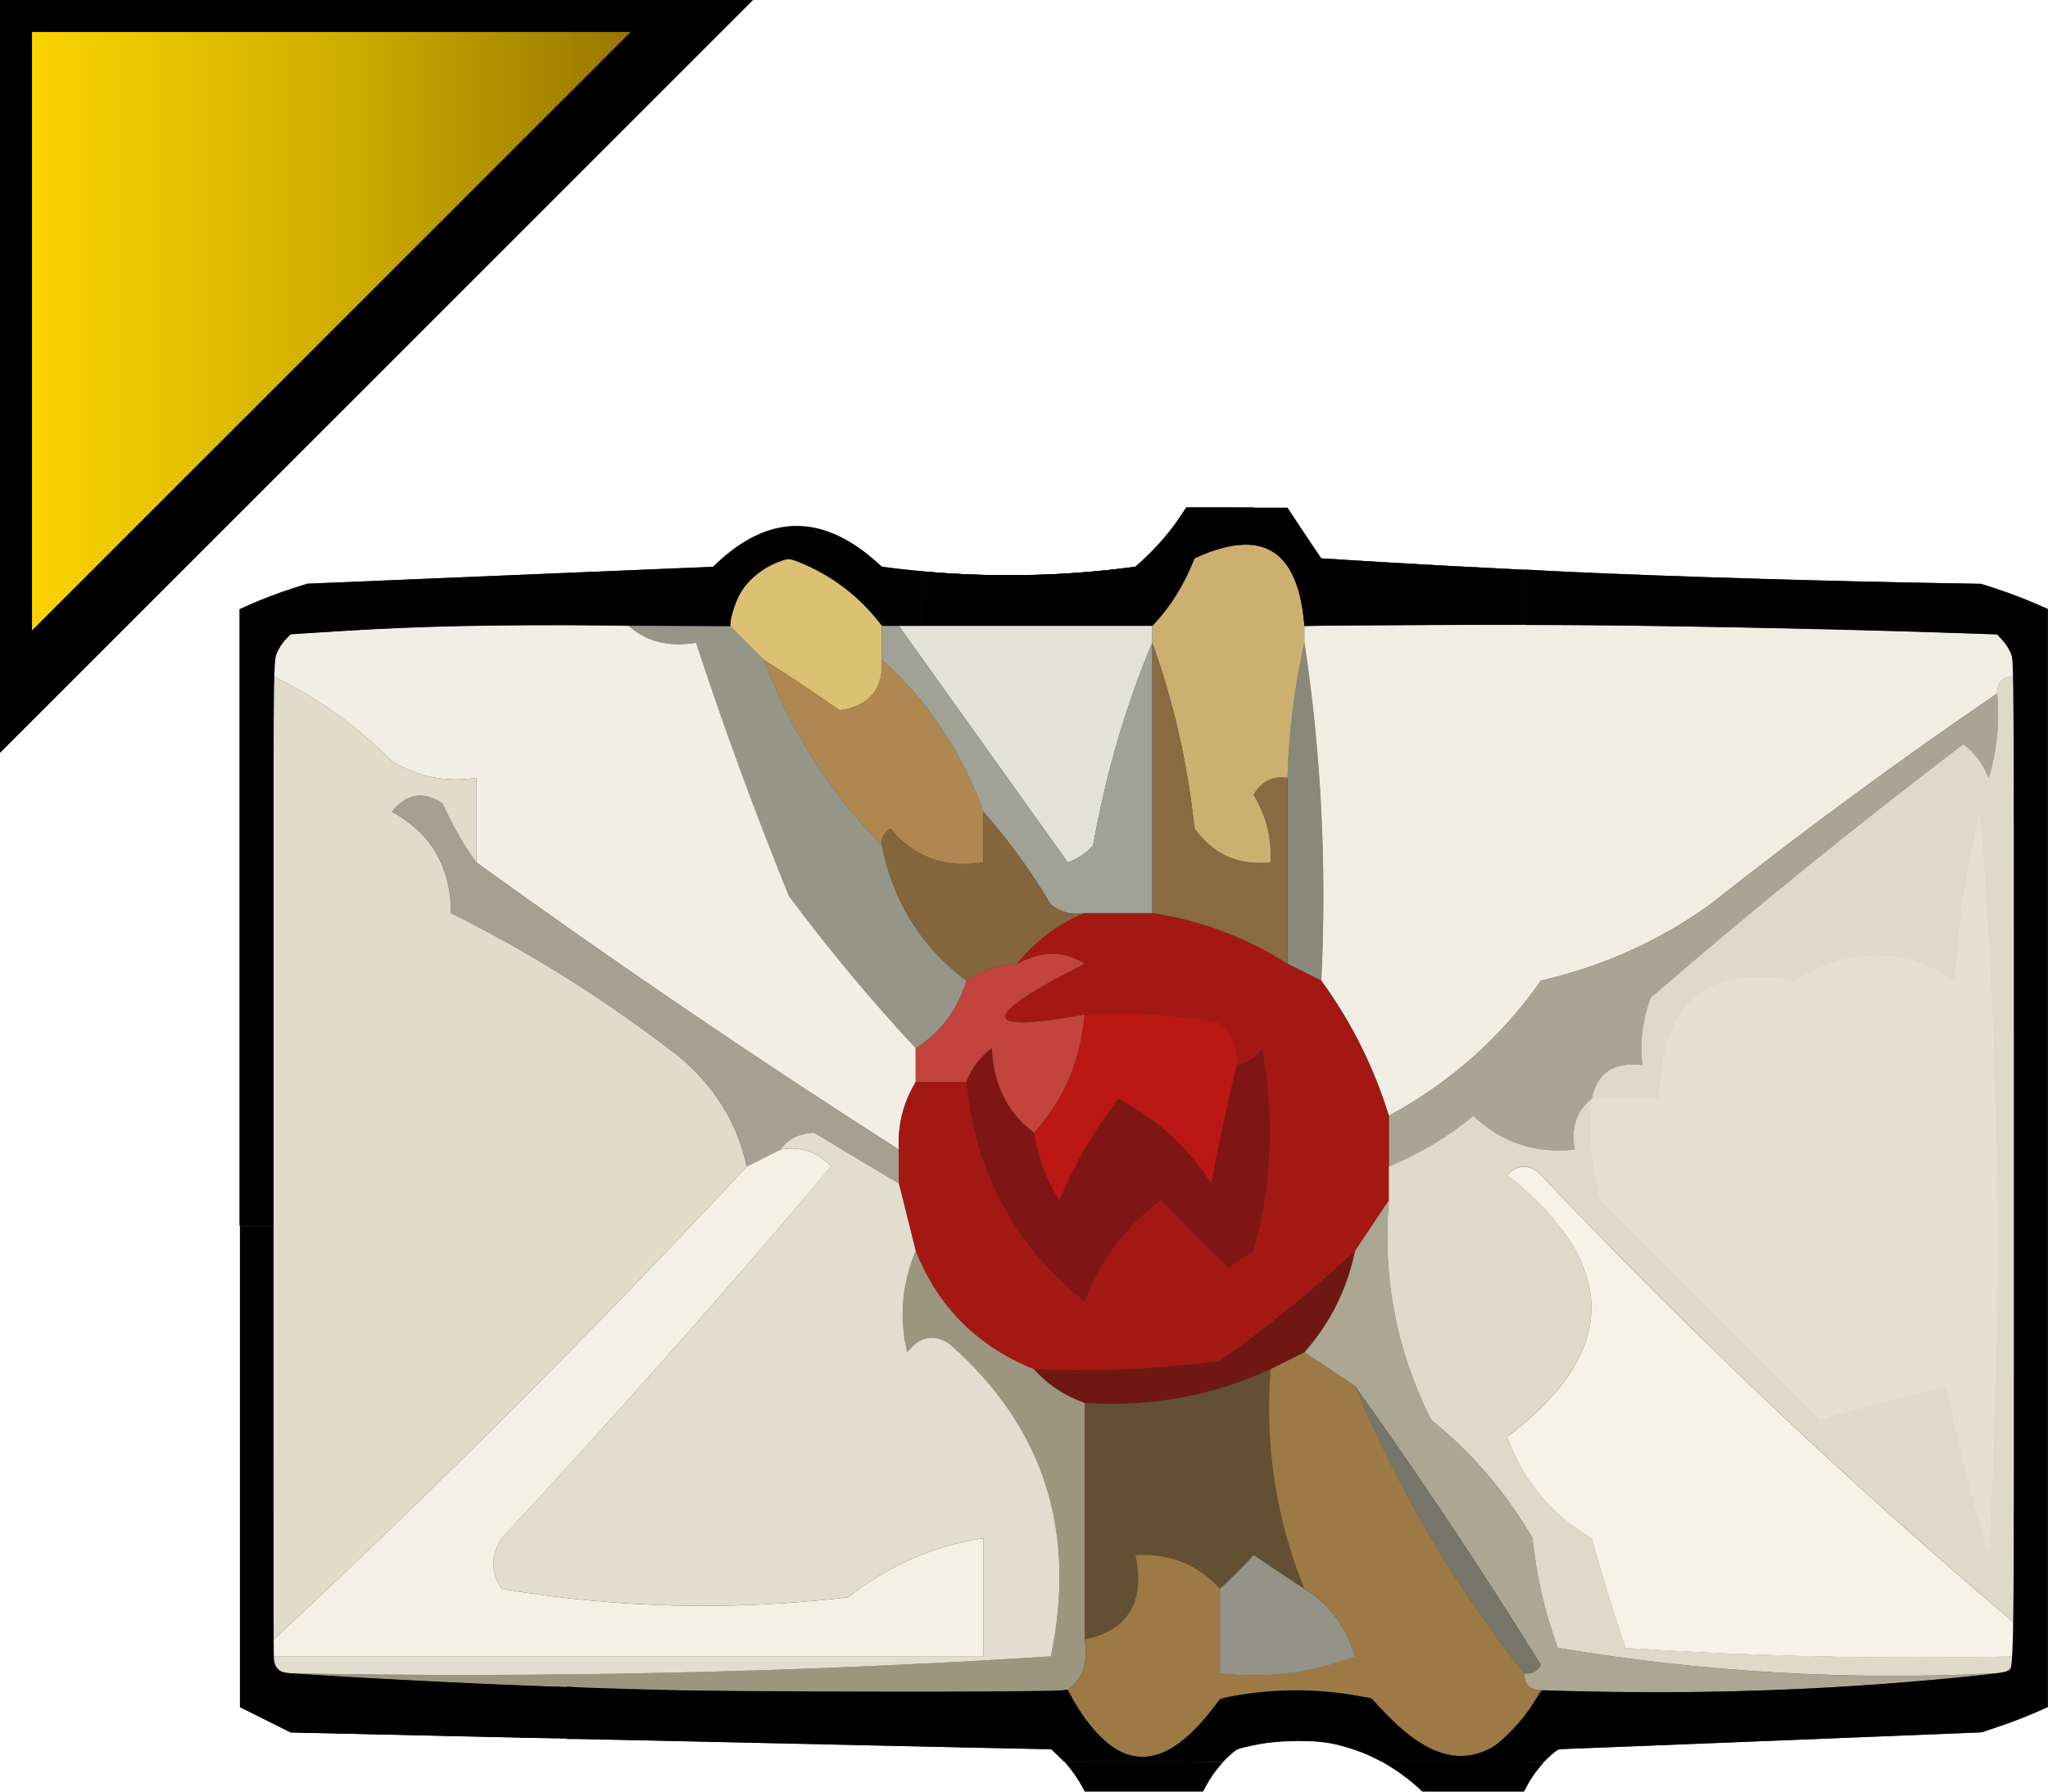 <svg xmlns="http://www.w3.org/2000/svg" xmlns:svg="http://www.w3.org/2000/svg" width="32" height="28" viewBox="0 0 32 28" version="1.1" id="svg5">
    <defs id="defs5">
      <linearGradient id="goldGradient" x1="0%" y1="0%" x2="100%">
        <stop offset="0%" style="stop-color:#ffd700;stop-opacity:1" id="stop1"/>
        <stop offset="50%" style="stop-color:#ccac00;stop-opacity:1" id="stop2"/>
        <stop offset="100%" style="stop-color:#8c6600;stop-opacity:1" id="stop3"/>
      </linearGradient>
      <filter id="insetShadow" x="-0.29" y="-0.337" width="1.58" height="1.807">
        <feGaussianBlur in="SourceAlpha" stdDeviation="3" result="blur" id="feGaussianBlur3"/>
        <feOffset dx="0" dy="3" result="offsetBlur" id="feOffset3"/>
        <feComposite operator="out" in="SourceGraphic" in2="offsetBlur" result="inverse" id="feComposite3"/>
        <feFlood flood-color="black" flood-opacity="0.7" result="color" id="feFlood3"/>
        <feComposite in="color" in2="inverse" operator="in" result="shadow" id="feComposite4"/>
        <feComposite in="shadow" in2="SourceGraphic" operator="over" id="feComposite5"/>
      </filter>
    </defs>
    <polygon stroke="#000000" fill="url(#goldGradient)" stroke-width="1" points="0,11.06 0,0 11.06,0" id="polygon5"/>
    <path style="clip-rule:evenodd;opacity:0.761;fill-rule:evenodd;stroke-width:0.264;image-rendering:optimizeQuality;shape-rendering:geometricPrecision;text-rendering:geometricPrecision" fill="#020201" d="m 18.533,7.934 c 0.528,0 1.056,0 1.584,0 0.169,0.259 0.345,0.523 0.528,0.792 3.429,0.22 6.861,0.352 10.297,0.396 0.37,0.108 0.722,0.24 1.056,0.396 0,5.721 0,11.441 0,17.162 -0.334,0.156 -0.686,0.288 -1.056,0.396 -2.2,0.088 -4.4,0.176 -6.601,0.264 -0.232,0.187 -0.408,0.407 -0.528,0.66 -0.528,0 -1.056,0 -1.584,0 -0.805,-0.753 -1.773,-0.973 -2.904,-0.66 -0.232,0.187 -0.408,0.407 -0.528,0.66 -0.616,0 -1.232,0 -1.848,0 -0.12,-0.253 -0.296,-0.473 -0.528,-0.66 -3.96,-0.088 -7.921,-0.176 -11.881,-0.264 -0.271,-0.136 -0.535,-0.268 -0.792,-0.396 0,-5.721 0,-11.441 0,-17.162 C 4.081,9.363 4.433,9.231 4.803,9.122 6.915,9.034 9.028,8.946 11.14,8.858 c 0.86,-0.852 1.74,-0.852 2.64,0 1.32,0.176 2.64,0.176 3.96,0 0.319,-0.274 0.584,-0.582 0.792,-0.924 z" id="path1"/>
    <path style="clip-rule:evenodd;fill-rule:evenodd;stroke-width:0.264;image-rendering:optimizeQuality;shape-rendering:geometricPrecision;text-rendering:geometricPrecision" fill="#dcc074" d="m 13.78,9.782 c 0,0.176 0,0.352 0,0.528 0.022,0.462 -0.198,0.727 -0.66,0.792 -0.398,-0.279 -0.794,-0.543 -1.188,-0.792 -0.176,-0.176 -0.352,-0.352 -0.528,-0.528 0.069,-0.553 0.377,-0.905 0.924,-1.056 0.603,0.21 1.087,0.562 1.452,1.056 z" id="path2"/>
    <path style="clip-rule:evenodd;fill-rule:evenodd;stroke-width:0.264;image-rendering:optimizeQuality;shape-rendering:geometricPrecision;text-rendering:geometricPrecision" fill="#e3e2d7" d="m 14.044,9.782 c 1.32,0 2.64,0 3.96,0 0,0.088 0,0.176 0,0.264 -0.416,0.988 -0.724,2.044 -0.924,3.168 -0.109,0.121 -0.241,0.209 -0.396,0.264 -0.879,-1.23 -1.759,-2.462 -2.64,-3.696 z" id="path3"/>
    <path style="clip-rule:evenodd;fill-rule:evenodd;stroke-width:0.264;image-rendering:optimizeQuality;shape-rendering:geometricPrecision;text-rendering:geometricPrecision" fill="#88897b" d="m 20.381,10.046 c 0.262,1.711 0.35,3.471 0.264,5.28 -0.176,-0.088 -0.352,-0.176 -0.528,-0.264 0,-0.968 0,-1.936 0,-2.904 0.02,-0.715 0.108,-1.419 0.264,-2.112 z" id="path4"/>
    <path style="clip-rule:evenodd;fill-rule:evenodd;stroke-width:0.264;image-rendering:optimizeQuality;shape-rendering:geometricPrecision;text-rendering:geometricPrecision" fill="#cdb06f" d="m 20.381,9.782 c 0,0.088 0,0.176 0,0.264 -0.156,0.694 -0.244,1.398 -0.264,2.112 -0.231,-0.035 -0.407,0.053 -0.528,0.264 0.197,0.326 0.285,0.678 0.264,1.056 -0.499,0.054 -0.895,-0.122 -1.188,-0.528 -0.111,-1.028 -0.331,-1.996 -0.66,-2.904 0,-0.088 0,-0.176 0,-0.264 0.279,-0.29 0.499,-0.643 0.66,-1.056 1.054,-0.491 1.626,-0.139 1.716,1.056 z" id="path5-6"/>
    <path style="clip-rule:evenodd;fill-rule:evenodd;stroke-width:0.264;image-rendering:optimizeQuality;shape-rendering:geometricPrecision;text-rendering:geometricPrecision" fill="#af8851" d="m 11.932,10.31 c 0.394,0.25 0.79,0.514 1.188,0.792 0.462,-0.066 0.682,-0.33 0.66,-0.792 0.721,0.646 1.249,1.438 1.584,2.376 0,0.264 0,0.528 0,0.792 -0.598,0.095 -1.082,-0.081 -1.452,-0.528 -0.105,0.06 -0.149,0.148 -0.132,0.264 C 12.97,12.39 12.354,11.422 11.932,10.31 Z" id="path6"/>
    <path style="clip-rule:evenodd;fill-rule:evenodd;stroke-width:0.264;image-rendering:optimizeQuality;shape-rendering:geometricPrecision;text-rendering:geometricPrecision" fill="#969688" d="m 9.82,9.782 c 0.528,0 1.056,0 1.584,0 0.176,0.176 0.352,0.352 0.528,0.528 0.422,1.112 1.038,2.08 1.848,2.904 0.177,0.884 0.617,1.588 1.32,2.112 -0.139,0.457 -0.403,0.809 -0.792,1.056 -0.682,-0.73 -1.342,-1.522 -1.98,-2.376 -0.534,-1.316 -1.018,-2.636 -1.452,-3.96 -0.422,0.071 -0.774,-0.017 -1.056,-0.264 z" id="path7"/>
    <path style="clip-rule:evenodd;fill-rule:evenodd;stroke-width:0.264;image-rendering:optimizeQuality;shape-rendering:geometricPrecision;text-rendering:geometricPrecision" fill="#f1efe5" d="m 9.82,9.782 c 0.282,0.247 0.634,0.335 1.056,0.264 0.434,1.324 0.918,2.644 1.452,3.96 0.638,0.854 1.298,1.646 1.98,2.376 0,0.176 0,0.352 0,0.528 -0.194,0.319 -0.282,0.671 -0.264,1.056 -2.237,-1.428 -4.437,-2.924 -6.601,-4.488 0,-0.44 0,-0.88 0,-1.32 -0.472,0.075 -0.912,-0.013 -1.32,-0.264 C 5.571,11.339 4.955,10.899 4.275,10.574 4.253,10.312 4.341,10.092 4.539,9.914 6.297,9.783 8.057,9.739 9.82,9.782 Z" id="path8"/>
    <path style="clip-rule:evenodd;fill-rule:evenodd;stroke-width:0.264;image-rendering:optimizeQuality;shape-rendering:geometricPrecision;text-rendering:geometricPrecision" fill="#9fa295" d="m 13.78,9.782 c 0.088,0 0.176,0 0.264,0 0.881,1.234 1.761,2.466 2.64,3.696 0.155,-0.055 0.287,-0.143 0.396,-0.264 0.2,-1.124 0.508,-2.18 0.924,-3.168 0,1.408 0,2.816 0,4.224 -0.352,0 -0.704,0 -1.056,0 -0.195,0.035 -0.371,-0.009 -0.528,-0.132 -0.316,-0.532 -0.668,-1.016 -1.056,-1.452 -0.335,-0.938 -0.863,-1.73 -1.584,-2.376 0,-0.176 0,-0.352 0,-0.528 z" id="path9"/>
    <path style="clip-rule:evenodd;fill-rule:evenodd;stroke-width:0.264;image-rendering:optimizeQuality;shape-rendering:geometricPrecision;text-rendering:geometricPrecision" fill="#f0eee3" d="m 20.381,10.046 c 0,-0.088 0,-0.176 0,-0.264 3.609,-0.044 7.218,2.6e-5 10.825,0.132 0.199,0.177 0.287,0.397 0.264,0.66 -0.176,0 -0.264,0.088 -0.264,0.264 -1.528,1.043 -3.025,2.143 -4.488,3.3 -0.794,0.57 -1.674,0.966 -2.64,1.188 -0.619,0.884 -1.411,1.588 -2.376,2.112 -0.236,-0.764 -0.588,-1.468 -1.056,-2.112 0.086,-1.81 -0.003,-3.57 -0.264,-5.28 z" id="path10"/>
    <path style="clip-rule:evenodd;fill-rule:evenodd;stroke-width:0.264;image-rendering:optimizeQuality;shape-rendering:geometricPrecision;text-rendering:geometricPrecision" fill="#8a6a41" d="m 18.004,10.046 c 0.329,0.909 0.549,1.877 0.66,2.904 0.293,0.406 0.689,0.582 1.188,0.528 0.021,-0.378 -0.067,-0.73 -0.264,-1.056 0.121,-0.211 0.297,-0.299 0.528,-0.264 0,0.968 0,1.936 0,2.904 -0.648,-0.412 -1.352,-0.676 -2.112,-0.792 0,-1.408 0,-2.816 0,-4.224 z" id="path11"/>
    <path style="clip-rule:evenodd;fill-rule:evenodd;stroke-width:0.264;image-rendering:optimizeQuality;shape-rendering:geometricPrecision;text-rendering:geometricPrecision" fill="#84653c" d="m 15.364,12.687 c 0.388,0.436 0.74,0.92 1.056,1.452 0.157,0.123 0.333,0.167 0.528,0.132 -0.416,0.17 -0.768,0.434 -1.056,0.792 -0.293,0.015 -0.557,0.103 -0.792,0.264 -0.703,-0.524 -1.143,-1.228 -1.32,-2.112 -0.017,-0.116 0.027,-0.204 0.132,-0.264 0.37,0.447 0.854,0.623 1.452,0.528 0,-0.264 0,-0.528 1e-6,-0.792 z" id="path12"/>
    <path style="clip-rule:evenodd;fill-rule:evenodd;stroke-width:0.264;image-rendering:optimizeQuality;shape-rendering:geometricPrecision;text-rendering:geometricPrecision" fill="#c2443d" d="m 16.948,15.855 c -0.068,0.732 -0.332,1.348 -0.792,1.848 -0.414,-0.312 -0.634,-0.752 -0.66,-1.32 -0.189,0.144 -0.321,0.32 -0.396,0.528 -0.264,0 -0.528,0 -0.792,0 0,-0.176 0,-0.352 0,-0.528 0.389,-0.247 0.653,-0.599 0.792,-1.056 0.235,-0.161 0.499,-0.249 0.792,-0.264 0.387,-0.209 0.739,-0.209 1.056,0 -1.652,0.833 -1.652,1.097 0,0.792 z" id="path13"/>
    <path style="clip-rule:evenodd;fill-rule:evenodd;stroke-width:0.264;image-rendering:optimizeQuality;shape-rendering:geometricPrecision;text-rendering:geometricPrecision" fill="#aaa495" d="m 31.206,10.839 c 0.042,0.449 -0.002,0.889 -0.132,1.32 -0.081,-0.213 -0.213,-0.389 -0.396,-0.528 -1.66,1.262 -3.288,2.582 -4.884,3.96 -0.129,0.341 -0.173,0.693 -0.132,1.056 -0.443,-0.057 -0.707,0.119 -0.792,0.528 -0.239,0.187 -0.327,0.451 -0.264,0.792 -0.614,0.067 -1.143,-0.109 -1.584,-0.528 -0.404,0.333 -0.844,0.597 -1.32,0.792 0,-0.264 0,-0.528 0,-0.792 0.965,-0.524 1.757,-1.228 2.376,-2.112 0.967,-0.222 1.847,-0.618 2.64,-1.188 1.464,-1.158 2.96,-2.258 4.488,-3.3 z" id="path14"/>
    <path style="clip-rule:evenodd;fill-rule:evenodd;stroke-width:0.264;image-rendering:optimizeQuality;shape-rendering:geometricPrecision;text-rendering:geometricPrecision" fill="#a5a092" d="m 7.444,13.479 c 2.163,1.565 4.364,3.061 6.601,4.488 0,0.176 0,0.352 0,0.528 -0.435,-0.257 -0.876,-0.521 -1.32,-0.792 -0.242,0.011 -0.418,0.099 -0.528,0.264 -0.176,0.088 -0.352,0.176 -0.528,0.264 -0.142,-0.671 -0.494,-1.243 -1.056,-1.716 -1.136,-0.881 -2.324,-1.629 -3.564,-2.244 -0.001,-0.721 -0.309,-1.249 -0.924,-1.584 0.228,-0.286 0.492,-0.33 0.792,-0.132 0.154,0.344 0.33,0.652 0.528,0.924 z" id="path15"/>
    <path style="clip-rule:evenodd;fill-rule:evenodd;stroke-width:0.264;image-rendering:optimizeQuality;shape-rendering:geometricPrecision;text-rendering:geometricPrecision" fill="#bb1714" d="m 16.948,15.855 c 0.71,-0.043 1.414,6.79e-4 2.112,0.132 0.199,0.177 0.287,0.397 0.264,0.66 -0.148,0.607 -0.28,1.224 -0.396,1.848 -0.371,-0.568 -0.855,-1.008 -1.452,-1.32 -0.375,0.485 -0.683,1.013 -0.924,1.584 -0.209,-0.329 -0.341,-0.681 -0.396,-1.056 0.46,-0.5 0.724,-1.116 0.792,-1.848 z" id="path16"/>
    <path style="clip-rule:evenodd;fill-rule:evenodd;stroke-width:0.264;image-rendering:optimizeQuality;shape-rendering:geometricPrecision;text-rendering:geometricPrecision" fill="#e2dbca" d="m 4.275,10.574 c 0.68,0.324 1.296,0.764 1.848,1.32 0.408,0.251 0.848,0.339 1.32,0.264 0,0.44 0,0.88 0,1.32 C 7.246,13.207 7.07,12.899 6.915,12.555 6.616,12.357 6.352,12.401 6.123,12.687 c 0.615,0.336 0.923,0.864 0.924,1.584 1.24,0.615 2.428,1.363 3.564,2.244 0.562,0.473 0.914,1.045 1.056,1.716 -2.398,2.574 -4.862,5.038 -7.393,7.393 0,-5.016 0,-10.033 0,-15.049 z" id="path17"/>
    <path style="clip-rule:evenodd;fill-rule:evenodd;stroke-width:0.264;image-rendering:optimizeQuality;shape-rendering:geometricPrecision;text-rendering:geometricPrecision" fill="#7f1613" d="m 16.156,17.703 c 0.055,0.375 0.187,0.727 0.396,1.056 0.241,-0.571 0.549,-1.099 0.924,-1.584 0.597,0.312 1.081,0.752 1.452,1.32 0.116,-0.625 0.248,-1.241 0.396,-1.848 0.163,-0.029 0.295,-0.117 0.396,-0.264 0.202,1.071 0.158,2.127 -0.132,3.168 -0.132,0.088 -0.264,0.176 -0.396,0.264 -0.35,-0.343 -0.702,-0.695 -1.056,-1.056 -0.551,0.418 -0.947,0.946 -1.188,1.584 -1.1,-0.879 -1.716,-2.023 -1.848,-3.432 0.075,-0.208 0.207,-0.384 0.396,-0.528 0.026,0.568 0.246,1.008 0.66,1.32 z" id="path18"/>
    <path style="clip-rule:evenodd;fill-rule:evenodd;stroke-width:0.264;image-rendering:optimizeQuality;shape-rendering:geometricPrecision;text-rendering:geometricPrecision" fill="#a41814" d="m 16.948,14.271 c 0.352,0 0.704,0 1.056,0 0.76,0.116 1.464,0.38 2.112,0.792 0.176,0.088 0.352,0.176 0.528,0.264 0.468,0.645 0.82,1.349 1.056,2.112 0,0.264 0,0.528 0,0.792 0,0.176 0,0.352 0,0.528 -0.176,0.264 -0.352,0.528 -0.528,0.792 -0.661,0.616 -1.365,1.188 -2.112,1.716 -0.964,0.132 -1.932,0.176 -2.904,0.132 -0.882,-0.354 -1.498,-0.97 -1.848,-1.848 -0.088,-0.352 -0.176,-0.704 -0.264,-1.056 0,-0.176 0,-0.352 0,-0.528 -0.018,-0.385 0.07,-0.737 0.264,-1.056 0.264,0 0.528,0 0.792,0 0.133,1.41 0.749,2.554 1.848,3.432 0.241,-0.638 0.638,-1.166 1.188,-1.584 0.354,0.361 0.706,0.713 1.056,1.056 0.132,-0.088 0.264,-0.176 0.396,-0.264 0.29,-1.041 0.334,-2.097 0.132,-3.168 -0.101,0.147 -0.233,0.235 -0.396,0.264 0.023,-0.263 -0.065,-0.483 -0.264,-0.66 -0.699,-0.131 -1.403,-0.175 -2.112,-0.132 -1.652,0.305 -1.652,0.041 0,-0.792 -0.317,-0.209 -0.669,-0.209 -1.056,0 0.288,-0.358 0.64,-0.622 1.056,-0.792 z" id="path19"/>
    <path style="clip-rule:evenodd;fill-rule:evenodd;stroke-width:0.264;image-rendering:optimizeQuality;shape-rendering:geometricPrecision;text-rendering:geometricPrecision" fill="#6f1812" d="m 21.173,19.551 c -0.125,0.603 -0.389,1.131 -0.792,1.584 -0.176,0.088 -0.352,0.176 -0.528,0.264 -0.914,0.42 -1.882,0.596 -2.904,0.528 -0.319,-0.114 -0.583,-0.29 -0.792,-0.528 0.972,0.044 1.94,-3.7e-4 2.904,-0.132 0.747,-0.528 1.451,-1.1 2.112,-1.716 z" id="path20"/>
    <path style="clip-rule:evenodd;fill-rule:evenodd;stroke-width:0.264;image-rendering:optimizeQuality;shape-rendering:geometricPrecision;text-rendering:geometricPrecision" fill="#aca793" d="m 21.701,18.759 c -0.102,1.209 0.118,2.353 0.66,3.432 0.637,0.515 1.165,1.131 1.584,1.848 0.062,0.598 0.194,1.17 0.396,1.716 2.259,0.38 4.548,0.512 6.865,0.396 -2.328,0.262 -4.704,0.35 -7.129,0.264 -0.176,0 -0.264,-0.088 -0.264,-0.264 0.116,0.017 0.204,-0.027 0.264,-0.132 -0.932,-1.499 -1.9,-2.951 -2.904,-4.356 -0.264,-0.176 -0.528,-0.352 -0.792,-0.528 0.403,-0.453 0.667,-0.981 0.792,-1.584 0.176,-0.264 0.352,-0.528 0.528,-0.792 z" id="path21"/>
    <path style="clip-rule:evenodd;fill-rule:evenodd;stroke-width:0.264;image-rendering:optimizeQuality;shape-rendering:geometricPrecision;text-rendering:geometricPrecision" fill="#ded9c9" d="m 31.47,10.574 c 0,4.928 0,9.857 0,14.785 -2.579,-2.182 -5.043,-4.514 -7.393,-6.997 -0.176,-0.176 -0.352,-0.176 -0.528,0 1.756,1.401 1.756,2.765 0,4.092 0.249,0.689 0.689,1.217 1.32,1.584 0.16,0.583 0.336,1.155 0.528,1.716 2.022,0.132 4.046,0.176 6.073,0.132 0,0.176 -0.088,0.264 -0.264,0.264 -2.317,0.116 -4.605,-0.016 -6.865,-0.396 -0.202,-0.546 -0.334,-1.118 -0.396,-1.716 -0.419,-0.718 -0.947,-1.334 -1.584,-1.848 -0.542,-1.079 -0.762,-2.223 -0.66,-3.432 0,-0.176 0,-0.352 0,-0.528 0.476,-0.195 0.917,-0.459 1.32,-0.792 0.442,0.419 0.97,0.595 1.584,0.528 -0.063,-0.341 0.025,-0.605 0.264,-0.792 0.085,-0.409 0.349,-0.585 0.792,-0.528 -0.041,-0.363 0.003,-0.715 0.132,-1.056 1.596,-1.378 3.225,-2.698 4.884,-3.96 0.183,0.139 0.315,0.315 0.396,0.528 0.13,-0.431 0.174,-0.871 0.132,-1.32 0,-0.176 0.088,-0.264 0.264,-0.264 z" id="path22"/>
    <path style="clip-rule:evenodd;fill-rule:evenodd;stroke-width:0.264;image-rendering:optimizeQuality;shape-rendering:geometricPrecision;text-rendering:geometricPrecision" fill="#e6e0d0" d="m 24.869,17.175 c 0.352,0 0.704,0 1.056,0 0.024,-1.497 0.728,-2.113 2.112,-1.848 0.878,-0.526 1.714,-0.526 2.508,0 0.046,-0.893 0.178,-1.773 0.396,-2.64 0.308,3.869 0.352,7.742 0.132,11.617 -0.263,-0.863 -0.483,-1.743 -0.66,-2.64 -0.67,0.162 -1.33,0.338 -1.98,0.528 -1.144,-1.144 -2.288,-2.288 -3.432,-3.432 -0.131,-0.521 -0.175,-1.049 -0.132,-1.584 z" id="path23"/>
    <path style="clip-rule:evenodd;fill-rule:evenodd;stroke-width:0.264;image-rendering:optimizeQuality;shape-rendering:geometricPrecision;text-rendering:geometricPrecision" fill="#634f32" d="m 19.853,21.399 c -0.092,1.196 0.084,2.34 0.528,3.432 -0.259,-0.169 -0.523,-0.345 -0.792,-0.528 -0.18,0.196 -0.356,0.372 -0.528,0.528 -0.338,-0.378 -0.778,-0.554 -1.32,-0.528 0.154,0.735 -0.11,1.175 -0.792,1.32 0,-1.232 0,-2.464 0,-3.696 1.022,0.068 1.99,-0.108 2.904,-0.528 z" id="path24"/>
    <path style="clip-rule:evenodd;fill-rule:evenodd;stroke-width:0.264;image-rendering:optimizeQuality;shape-rendering:geometricPrecision;text-rendering:geometricPrecision" fill="#9d967f" d="m 14.308,19.551 c 0.35,0.878 0.966,1.494 1.848,1.848 0.209,0.238 0.473,0.414 0.792,0.528 0,1.232 0,2.464 0,3.696 0.063,0.341 -0.025,0.605 -0.264,0.792 -4.095,0.087 -8.143,-0.001 -12.145,-0.264 3.97,0.075 7.93,-0.013 11.881,-0.264 0.411,-1.969 -0.117,-3.597 -1.584,-4.884 -0.251,-0.163 -0.471,-0.119 -0.66,0.132 -0.129,-0.54 -0.085,-1.068 0.132,-1.584 z" id="path25"/>
    <path style="clip-rule:evenodd;fill-rule:evenodd;stroke-width:0.264;image-rendering:optimizeQuality;shape-rendering:geometricPrecision;text-rendering:geometricPrecision" fill="#757669" d="m 21.173,21.664 c 1.004,1.405 1.972,2.858 2.904,4.356 -0.06,0.105 -0.148,0.149 -0.264,0.132 -1.079,-1.364 -1.959,-2.86 -2.64,-4.488 z" id="path26"/>
    <path style="clip-rule:evenodd;fill-rule:evenodd;stroke-width:0.264;image-rendering:optimizeQuality;shape-rendering:geometricPrecision;text-rendering:geometricPrecision" fill="#e1ded0" d="m 12.196,17.967 c 0.11,-0.165 0.286,-0.253 0.528,-0.264 0.445,0.271 0.885,0.535 1.32,0.792 0.088,0.352 0.176,0.704 0.264,1.056 -0.217,0.516 -0.261,1.044 -0.132,1.584 0.189,-0.251 0.409,-0.295 0.66,-0.132 1.467,1.288 1.995,2.916 1.584,4.884 -3.951,0.251 -7.911,0.339 -11.881,0.264 -0.176,0 -0.264,-0.088 -0.264,-0.264 3.696,0 7.393,0 11.089,0 0,-0.616 0,-1.232 0,-1.848 -0.782,0.12 -1.486,0.428 -2.112,0.924 -1.826,0.214 -3.63,0.17 -5.412,-0.132 -0.176,-0.264 -0.176,-0.528 0,-0.792 1.758,-1.89 3.474,-3.826 5.148,-5.809 -0.218,-0.234 -0.482,-0.322 -0.792,-0.264 z" id="path27"/>
    <path style="clip-rule:evenodd;fill-rule:evenodd;stroke-width:0.264;image-rendering:optimizeQuality;shape-rendering:geometricPrecision;text-rendering:geometricPrecision" fill="#f3f1e5" d="m 12.196,17.967 c 0.31,-0.058 0.574,0.03 0.792,0.264 -1.675,1.982 -3.391,3.918 -5.148,5.809 -0.176,0.264 -0.176,0.528 0,0.792 1.783,0.302 3.587,0.346 5.412,0.132 0.626,-0.496 1.33,-0.804 2.112,-0.924 0,0.616 0,1.232 0,1.848 -3.696,0 -7.393,0 -11.089,0 0,-0.088 0,-0.176 0,-0.264 2.531,-2.355 4.995,-4.819 7.393,-7.393 0.176,-0.088 0.352,-0.176 0.528,-0.264 z" id="path28"/>
    <path style="clip-rule:evenodd;fill-rule:evenodd;stroke-width:0.264;image-rendering:optimizeQuality;shape-rendering:geometricPrecision;text-rendering:geometricPrecision" fill="#9d7a45" d="m 20.381,21.135 c 0.264,0.176 0.528,0.352 0.792,0.528 0.681,1.629 1.561,3.125 2.64,4.488 0,0.176 0.088,0.264 0.264,0.264 -0.727,1.328 -1.607,1.372 -2.64,0.132 -0.792,-0.176 -1.584,-0.176 -2.376,0 -0.874,1.259 -1.666,1.215 -2.376,-0.132 0.239,-0.187 0.327,-0.451 0.264,-0.792 0.682,-0.145 0.946,-0.585 0.792,-1.32 0.542,-0.026 0.982,0.15 1.32,0.528 0,0.44 0,0.88 0,1.32 0.725,0.083 1.429,-0.005 2.112,-0.264 -0.141,-0.465 -0.405,-0.817 -0.792,-1.056 -0.444,-1.092 -0.62,-2.236 -0.528,-3.432 0.176,-0.088 0.352,-0.176 0.528,-0.264 z" id="path29"/>
    <path style="clip-rule:evenodd;fill-rule:evenodd;stroke-width:0.264;image-rendering:optimizeQuality;shape-rendering:geometricPrecision;text-rendering:geometricPrecision" fill="#f5f3e8" d="m 31.47,25.36 c 0,0.176 0,0.352 0,0.528 -2.026,0.044 -4.05,-7.9e-5 -6.073,-0.132 -0.192,-0.561 -0.368,-1.133 -0.528,-1.716 -0.631,-0.367 -1.071,-0.895 -1.32,-1.584 1.756,-1.328 1.756,-2.692 0,-4.092 0.176,-0.176 0.352,-0.176 0.528,0 2.35,2.483 4.814,4.815 7.393,6.997 z" id="path30"/>
    <path style="clip-rule:evenodd;fill-rule:evenodd;stroke-width:0.264;image-rendering:optimizeQuality;shape-rendering:geometricPrecision;text-rendering:geometricPrecision" fill="#949388" d="m 20.381,24.832 c 0.387,0.239 0.651,0.591 0.792,1.056 -0.683,0.259 -1.387,0.347 -2.112,0.264 0,-0.44 0,-0.88 0,-1.32 0.172,-0.156 0.348,-0.332 0.528,-0.528 0.269,0.183 0.533,0.359 0.792,0.528 z" id="path31"/>
    <path style="fill:#000000;fill-opacity:1;stroke:#000000;stroke-width:0.004;stroke-linecap:round;stroke-linejoin:round" d="m 14.406,9.355 c 0,-0.366 7.62e-4,-0.424 0.006,-0.424 0.003,0 0.058,0.004 0.122,0.01 0.259,0.022 0.531,0.037 0.812,0.045 0.165,0.005 0.661,0.005 0.828,2.97e-5 0.495,-0.015 0.967,-0.051 1.436,-0.109 0.068,-0.009 0.126,-0.016 0.128,-0.016 0.005,0 0.103,-0.088 0.176,-0.158 0.164,-0.157 0.321,-0.337 0.446,-0.507 0.041,-0.056 0.128,-0.185 0.159,-0.235 l 0.016,-0.026 h 0.527 0.527 V 8.227 8.518 l -0.026,-0.003 c -0.049,-0.006 -0.19,-0.003 -0.247,0.004 -0.18,0.024 -0.372,0.081 -0.589,0.176 -0.032,0.014 -0.06,0.028 -0.062,0.03 -0.002,0.003 -0.015,0.03 -0.028,0.061 -0.152,0.369 -0.345,0.678 -0.59,0.946 l -0.042,0.046 -1.8,2.207e-4 -1.8,2.207e-4 z" id="path5"/>
    <path style="fill:#000000;fill-opacity:1;stroke:#000000;stroke-width:0.004;stroke-linecap:round;stroke-linejoin:round" d="m 14.407,9.359 c 0.001,-0.231 0.003,-0.421 0.004,-0.422 0.004,-0.004 0.031,-0.003 0.107,0.004 0.019,0.002 0.059,0.005 0.104,0.008 0.012,8.666e-4 0.034,0.003 0.049,0.004 0.015,0.001 0.041,0.003 0.059,0.004 0.05,0.003 0.084,0.005 0.117,0.008 0.062,0.004 0.207,0.012 0.303,0.016 0.148,0.006 0.249,0.008 0.613,0.008 0.365,0 0.463,-0.001 0.609,-0.008 0.023,-9.974e-4 0.062,-0.003 0.088,-0.004 0.026,-0.001 0.062,-0.003 0.08,-0.004 0.018,-0.001 0.049,-0.003 0.068,-0.004 0.06,-0.003 0.114,-0.007 0.189,-0.012 0.014,-9.938e-4 0.039,-0.003 0.055,-0.004 0.016,-0.001 0.039,-0.003 0.051,-0.004 0.012,-0.001 0.036,-0.003 0.053,-0.004 0.017,-0.001 0.039,-0.003 0.049,-0.004 0.01,-0.001 0.029,-0.003 0.043,-0.004 0.014,-0.001 0.034,-0.003 0.045,-0.004 0.011,-0.001 0.029,-0.003 0.041,-0.004 0.012,-0.001 0.03,-0.003 0.041,-0.004 0.011,-0.001 0.03,-0.003 0.043,-0.004 0.029,-0.003 0.057,-0.006 0.079,-0.008 0.009,-9.761e-4 0.024,-0.003 0.033,-0.004 0.009,-9.758e-4 0.026,-0.003 0.038,-0.004 0.012,-0.001 0.029,-0.003 0.038,-0.004 0.009,-9.344e-4 0.024,-0.003 0.033,-0.004 0.009,-0.001 0.025,-0.003 0.034,-0.004 0.01,-0.001 0.026,-0.003 0.037,-0.005 0.023,-0.003 0.026,-0.004 0.062,-0.007 0.015,-0.001 0.032,-0.004 0.038,-0.005 0.006,-0.001 0.016,-0.003 0.023,-0.004 0.014,-0.002 0.043,-0.005 0.068,-0.008 0.009,-0.001 0.02,-0.002 0.026,-0.003 0.017,-0.002 0.031,-0.013 0.148,-0.122 0.184,-0.172 0.364,-0.375 0.501,-0.566 0.019,-0.026 0.063,-0.091 0.098,-0.144 l 0.064,-0.096 0.526,-2.225e-4 0.526,-2.225e-4 v 0.29 0.29 l -0.017,-0.002 c -0.028,-0.003 -0.178,-0.003 -0.224,3.695e-4 -0.024,0.002 -0.062,0.007 -0.086,0.011 -0.024,0.004 -0.048,0.009 -0.055,0.01 -0.011,0.002 -0.035,0.007 -0.051,0.012 -0.004,0.001 -0.012,0.003 -0.018,0.004 -0.005,0.001 -0.017,0.004 -0.025,0.006 -0.009,0.002 -0.019,0.005 -0.023,0.006 -0.018,0.003 -0.079,0.022 -0.084,0.026 -0.003,0.002 -0.005,0.003 -0.005,0.002 0,-0.002 -0.046,0.012 -0.062,0.019 -0.003,0.001 -0.009,0.003 -0.013,0.004 -0.016,0.003 -0.187,0.073 -0.225,0.092 l -0.041,0.02 -0.029,0.066 c -0.136,0.317 -0.275,0.556 -0.453,0.781 -0.04,0.051 -0.116,0.139 -0.152,0.177 l -0.023,0.024 -1.8,0.002 -1.8,0.002 z" id="path32"/>
    <path style="fill:#000000;fill-opacity:1;stroke:#000000;stroke-width:0.004;stroke-linecap:round;stroke-linejoin:round" d="m 20.381,9.761 c -0.001,-0.011 -0.003,-0.031 -0.005,-0.047 -0.025,-0.287 -0.089,-0.547 -0.182,-0.734 -0.119,-0.242 -0.289,-0.389 -0.515,-0.445 -0.021,-0.005 -0.046,-0.011 -0.055,-0.012 -0.01,-0.001 -0.021,-0.003 -0.024,-0.005 -0.006,-0.002 -0.007,-0.019 -0.007,-0.293 V 7.936 l 0.261,6.13e-5 0.261,6.12e-5 0.023,0.036 c 0.056,0.087 0.324,0.49 0.409,0.616 0.052,0.076 0.094,0.139 0.094,0.139 5.71e-4,9.139e-4 0.653,0.042 0.961,0.06 0.602,0.036 1.445,0.082 1.941,0.105 0.135,0.006 0.255,0.013 0.267,0.014 l 0.021,0.002 v 0.427 0.427 l -1.075,0.003 c -0.985,0.002 -1.386,0.005 -2.113,0.013 l -0.26,0.003 z" id="path33"/>
    <path style="fill:#000000;fill-opacity:1;stroke:#000000;stroke-width:0.022;stroke-linecap:round;stroke-linejoin:round" d="m 16.529,27.422 -0.099,-0.099 -0.188,-1.78e-4 c -0.103,-9.8e-5 -1.724,-0.035 -3.602,-0.077 -1.878,-0.042 -3.496,-0.077 -3.596,-0.077 l -0.182,-1.79e-4 v -0.4 -0.4 l 0.182,0.013 c 0.1,0.007 0.65,0.025 1.221,0.041 1.089,0.029 6.13,0.037 6.309,0.01 l 0.099,-0.015 0.088,0.158 c 0.203,0.364 0.49,0.681 0.723,0.799 0.489,0.247 0.977,0.007 1.553,-0.766 0.039,-0.053 0.073,-0.064 0.301,-0.102 0.601,-0.101 1.234,-0.101 1.825,2e-4 l 0.253,0.043 0.222,0.232 c 0.618,0.647 1.147,0.821 1.663,0.547 0.174,-0.093 0.509,-0.445 0.663,-0.697 0.081,-0.133 0.142,-0.211 0.16,-0.204 0.016,0.006 0.508,0.017 1.095,0.026 1.694,0.023 3.321,-0.039 5.011,-0.191 0.697,-0.063 1.062,-0.106 1.13,-0.133 0.128,-0.051 0.119,0.531 0.119,-7.962 0,-7.519 -0.002,-7.829 -0.04,-7.94 -0.022,-0.064 -0.082,-0.162 -0.134,-0.219 L 31.21,9.904 30.36,9.876 C 28.675,9.819 25.527,9.757 24.279,9.756 L 23.843,9.756 V 9.333 8.911 l 0.226,0.014 c 0.919,0.057 3.796,0.151 5.779,0.19 l 1.111,0.022 0.27,0.091 c 0.149,0.05 0.38,0.138 0.514,0.194 l 0.243,0.103 v 8.572 8.572 l -0.21,0.092 c -0.115,0.05 -0.344,0.139 -0.508,0.196 l -0.298,0.105 -3.193,0.129 c -1.756,0.071 -3.248,0.13 -3.315,0.13 -0.112,7.92e-4 -0.131,0.009 -0.236,0.1 l -0.114,0.099 h -1.262 -1.262 l -0.131,-0.066 c -0.157,-0.079 -0.402,-0.163 -0.623,-0.214 -0.256,-0.059 -0.864,-0.053 -1.185,0.011 -0.311,0.062 -0.325,0.067 -0.45,0.178 l -0.103,0.091 -1.234,-7.24e-4 -1.234,-7.23e-4 z" id="path34"/>
    <path style="fill:#000000;fill-opacity:1;stroke:#000000;stroke-width:0.011;stroke-linecap:round;stroke-linejoin:round" d="m 16.896,27.888 c -0.051,-0.092 -0.131,-0.206 -0.218,-0.313 l -0.029,-0.036 h 1.222 c 0.672,0 1.222,0.003 1.222,0.005 0,0.003 -0.017,0.024 -0.037,0.047 -0.061,0.068 -0.159,0.209 -0.212,0.308 l -0.05,0.092 -0.919,-1.2e-5 -0.919,-1.3e-5 z" id="path35"/>
    <path style="fill:#000000;fill-opacity:1;stroke:#000000;stroke-width:0.011;stroke-linecap:round;stroke-linejoin:round" d="m 22.152,27.923 c -0.096,-0.089 -0.289,-0.234 -0.425,-0.317 l -0.11,-0.068 h 1.245 c 0.685,0 1.245,0.003 1.245,0.006 0,0.003 -0.027,0.037 -0.059,0.076 -0.074,0.087 -0.134,0.175 -0.194,0.286 l -0.047,0.086 -0.792,-4.89e-4 -0.792,-4.9e-4 z" id="path36"/>
    <path style="fill:#000000;fill-opacity:1;stroke:#000000;stroke-width:0.011;stroke-linecap:round;stroke-linejoin:round" d="M 7.386,27.135 C 6.797,27.121 5.916,27.101 5.43,27.091 L 4.546,27.071 4.151,26.874 3.757,26.677 v -3.756 -3.756 h 0.254 0.254 l 2.221e-4,3.356 c 1.312e-4,1.982 0.004,3.385 0.01,3.426 0.013,0.087 0.051,0.148 0.114,0.18 0.041,0.021 0.084,0.026 0.351,0.044 1.193,0.077 2.867,0.161 3.875,0.193 l 0.235,0.008 v 0.396 0.396 L 8.654,27.161 C 8.546,27.161 7.975,27.149 7.386,27.135 Z" id="path37"/>
    <path style="fill:#000000;fill-opacity:1;stroke:#000000;stroke-width:0.016;stroke-linecap:round;stroke-linejoin:round" d="M 3.75,14.338 V 9.527 L 3.917,9.453 C 4.135,9.358 4.35,9.277 4.6,9.196 L 4.802,9.131 7.973,8.998 11.144,8.866 11.256,8.765 c 0.784,-0.709 1.584,-0.712 2.394,-0.01 l 0.126,0.109 0.186,0.024 c 0.102,0.013 0.245,0.029 0.317,0.035 l 0.13,0.011 -0.009,0.046 c -0.005,0.026 -0.009,0.214 -0.009,0.42 V 9.773 H 14.089 13.786 L 13.734,9.707 C 13.404,9.291 12.972,8.97 12.477,8.773 12.333,8.716 12.298,8.718 12.131,8.787 11.88,8.89 11.655,9.086 11.544,9.297 11.482,9.416 11.406,9.654 11.406,9.731 v 0.048 L 9.676,9.768 C 7.654,9.755 6.592,9.776 5.375,9.852 c -0.133,0.008 -0.376,0.023 -0.539,0.034 l -0.297,0.018 -0.07,0.072 C 4.43,10.015 4.379,10.083 4.356,10.126 4.259,10.307 4.266,9.969 4.266,14.769 v 4.38 H 4.008 3.75 Z" id="path38"/>
  </svg>